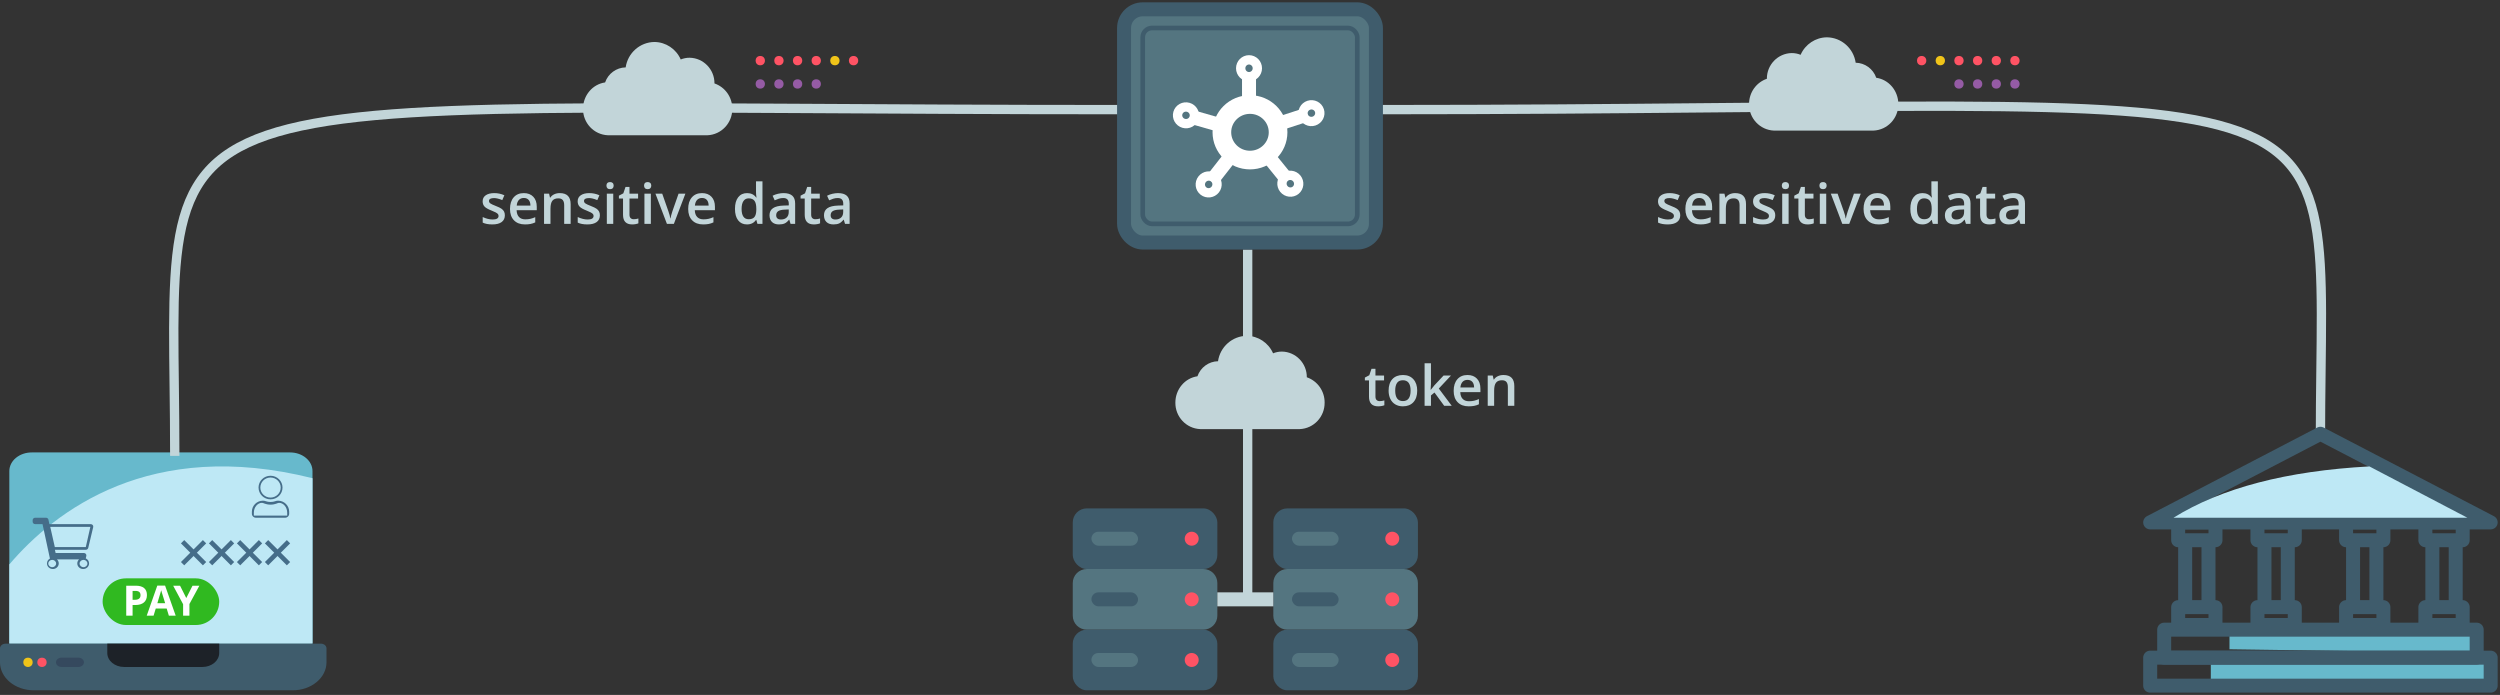 <?xml version="1.0" encoding="UTF-8"?>
<svg width="536px" height="149px" viewBox="0 0 536 149" version="1.1" xmlns="http://www.w3.org/2000/svg" xmlns:xlink="http://www.w3.org/1999/xlink">
    <rect x="0" y="0" width="536" height="149" fill="#333333" stroke="none"/>
    <!-- Generator: Sketch 60 (88103) - https://sketch.com -->
    <title>Group 4</title>
    <desc>Created with Sketch.</desc>
    <g id="Page-1" stroke="none" stroke-width="1" fill="none" fill-rule="evenodd">
        <g id="Group-4" transform="translate(0, -5)">
            <g id="servers" transform="translate(230, 58)">
                <g id="srvs-left" transform="translate(0, 56)">
                    <g id="srv-light" transform="translate(0, 13)">
                        <path d="M3,0 L28,0 C29.657,0 31,1.343 31,3 L31,10 C31,11.657 29.657,13 28,13 L3,13 C1.343,13 0,11.657 0,10 L0,3 C0,1.343 1.343,0 3,0 Z" id="Rectangle" fill="#547580"></path>
                        <circle id="Oval-Copy" fill="#FF5364" fill-rule="nonzero" cx="25.5" cy="6.5" r="1.5"></circle>
                        <rect id="Rectangle-Copy-6" fill="#3F5C6C" x="4" y="5" width="10" height="3" rx="1.5"></rect>
                    </g>
                    <g id="srv-dark">
                        <rect id="Rectangle-Copy-5" fill="#3F5C6C" x="0" y="0" width="31" height="13" rx="3"></rect>
                        <circle id="Oval" fill="#FF5364" fill-rule="nonzero" cx="25.5" cy="6.5" r="1.5"></circle>
                        <rect id="Rectangle-Copy-7" fill="#547580" x="4" y="5" width="10" height="3" rx="1.5"></rect>
                    </g>
                    <g id="srv-dark-copy" transform="translate(0, 26)">
                        <rect id="Rectangle-Copy-5" fill="#3F5C6C" x="0" y="0" width="31" height="13" rx="3"></rect>
                        <circle id="Oval" fill="#FF5364" fill-rule="nonzero" cx="25.5" cy="6.5" r="1.5"></circle>
                        <rect id="Rectangle-Copy-8" fill="#547580" x="4" y="5" width="10" height="3" rx="1.5"></rect>
                    </g>
                </g>
                <g id="srvs-right" transform="translate(43, 56)">
                    <g id="srv-light" transform="translate(0, 13)">
                        <path d="M3,0 L28,0 C29.657,0 31,1.343 31,3 L31,10 C31,11.657 29.657,13 28,13 L3,13 C1.343,13 0,11.657 0,10 L0,3 C0,1.343 1.343,0 3,0 Z" id="Rectangle" fill="#547580"></path>
                        <circle id="Oval-Copy" fill="#FF5364" fill-rule="nonzero" cx="25.5" cy="6.5" r="1.5"></circle>
                        <rect id="Rectangle-Copy-6" fill="#3F5C6C" x="4" y="5" width="10" height="3" rx="1.5"></rect>
                    </g>
                    <g id="srv-dark">
                        <rect id="Rectangle-Copy-5" fill="#3F5C6C" x="0" y="0" width="31" height="13" rx="3"></rect>
                        <circle id="Oval" fill="#FF5364" fill-rule="nonzero" cx="25.5" cy="6.5" r="1.5"></circle>
                        <rect id="Rectangle-Copy-7" fill="#547580" x="4" y="5" width="10" height="3" rx="1.5"></rect>
                    </g>
                    <g id="srv-dark-copy" transform="translate(0, 26)">
                        <rect id="Rectangle-Copy-5" fill="#3F5C6C" x="0" y="0" width="31" height="13" rx="3"></rect>
                        <circle id="Oval" fill="#FF5364" fill-rule="nonzero" cx="25.5" cy="6.5" r="1.5"></circle>
                        <rect id="Rectangle-Copy-8" fill="#547580" x="4" y="5" width="10" height="3" rx="1.5"></rect>
                    </g>
                </g>
                <rect id="Rectangle" fill="#C2D5D9" x="31" y="74" width="12" height="3"></rect>
                <rect id="Rectangle-Copy-4" fill="#C2D5D9" transform="translate(37.5, 37.5) scale(1, -1) rotate(90) translate(-37.5, -37.5) " x="0.5" y="36.5" width="74" height="2"></rect>
                <path d="M44.857,22.378 C47.827,22.43 50.203,24.887 50.182,27.888 C52.479,28.677 54.017,30.863 54,33.313 C54.039,36.354 51.675,38.875 48.666,39 L27.334,39 C24.325,38.875 21.961,36.354 22,33.313 C21.997,31.937 22.481,30.605 23.364,29.558 C24.222,28.536 25.419,27.865 26.732,27.673 C27.39,25.772 29.15,24.485 31.143,24.448 C31.594,21.353 34.202,19.045 37.299,19 C39.744,19.021 41.952,20.483 42.945,22.74 L42.914,22.763 C43.53,22.507 44.191,22.376 44.857,22.378 Z" id="Shape-Copy-2" fill="#C2D5D9" fill-rule="nonzero"></path>
            </g>
            <g id="Group-5">
                <g id="left" transform="translate(0, 14)">
                    <g id="laptop" transform="translate(0, 88)" fill-rule="nonzero">
                        <path d="M67,4 L67,41 L2,41 L2,4 C2,1.791 4.156,0 6.815,0 L62.185,0 C64.844,0 67,1.791 67,4 Z" id="Shape" fill="#67B9CC"></path>
                        <path d="M67,5.529 L67,41 L2,41 L2,24.011 C11.822,12.489 32.249,-3.18 67,5.529 Z" id="Shape" fill="#BEE8F5"></path>
                        <path d="M62.759,51 L7.241,51 C3.242,51 0,48.314 0,45 L0,42 C0,41.448 0.54,41 1.207,41 L68.793,41 C69.46,41 70,41.448 70,42 L70,45 C70,48.314 66.758,51 62.759,51 Z" id="Shape" fill="#3F5C6C"></path>
                        <path d="M23,41 L47,41 L47,43 C47,44.657 45.388,46 43.4,46 L26.6,46 C24.612,46 23,44.657 23,43 L23,41 Z" id="Shape" fill="#1D2228"></path>
                        <path d="M16.8,46 L13.2,46 C12.537,46 12,45.552 12,45 C12,44.448 12.537,44 13.2,44 L16.8,44 C17.463,44 18,44.448 18,45 C18,45.552 17.463,46 16.8,46 Z" id="Shape" fill="#35495E"></path>
                        <circle id="Oval" fill="#F0C419" cx="6" cy="45" r="1"></circle>
                        <circle id="Oval" fill="#FF5364" cx="9" cy="45" r="1"></circle>
                    </g>
                    <path d="M37.469,88.736 C37.469,4.404 22.597,14.504 240,14.504" id="Path-2" stroke="#C2D5D9" stroke-width="2"></path>
                    <g id="Group-2" transform="translate(39, 107)" stroke="#456D89" stroke-linecap="square">
                        <line x1="0.5" y1="0.5" x2="4.5" y2="4.5" id="Line"></line>
                        <line x1="0.5" y1="0.5" x2="4.5" y2="4.5" id="Line-Copy" transform="translate(2.5, 2.5) scale(-1, 1) translate(-2.5, -2.5) "></line>
                        <line x1="6.5" y1="0.5" x2="10.5" y2="4.5" id="Line"></line>
                        <line x1="6.5" y1="0.5" x2="10.5" y2="4.5" id="Line-Copy" transform="translate(8.5, 2.5) scale(-1, 1) translate(-8.5, -2.5) "></line>
                        <line x1="12.5" y1="0.5" x2="16.5" y2="4.5" id="Line"></line>
                        <line x1="12.5" y1="0.5" x2="16.5" y2="4.5" id="Line-Copy" transform="translate(14.5, 2.5) scale(-1, 1) translate(-14.5, -2.5) "></line>
                        <line x1="18.5" y1="0.5" x2="22.5" y2="4.5" id="Line"></line>
                        <line x1="18.5" y1="0.5" x2="22.5" y2="4.5" id="Line-Copy" transform="translate(20.5, 2.5) scale(-1, 1) translate(-20.5, -2.5) "></line>
                    </g>
                    <g id="user-regular" transform="translate(54, 93)" fill="#456D89" fill-rule="nonzero">
                        <path d="M5.6,5.344 C5.088,5.344 4.841,5.625 4,5.625 C3.159,5.625 2.914,5.344 2.4,5.344 C1.075,5.344 0,6.402 0,7.706 L0,8.156 C0,8.622 0.384,9 0.857,9 L7.143,9 C7.616,9 8,8.622 8,8.156 L8,7.706 C8,6.402 6.925,5.344 5.6,5.344 Z M7.571,8.538 L0.429,8.538 L0.429,7.914 C0.429,6.752 1.216,5.806 2.182,5.806 C2.478,5.806 2.959,6.196 4,6.196 C5.049,6.196 5.52,5.806 5.818,5.806 C6.784,5.806 7.571,6.752 7.571,7.914 L7.571,8.538 Z M4,5.062 C5.42,5.062 6.571,3.929 6.571,2.531 C6.571,1.134 5.42,0 4,0 C2.58,0 1.429,1.134 1.429,2.531 C1.429,3.929 2.58,5.062 4,5.062 Z M4,0.382 C5.203,0.382 6.184,1.347 6.184,2.531 C6.184,3.716 5.203,4.681 4,4.681 C2.797,4.681 1.816,3.716 1.816,2.531 C1.816,1.347 2.797,0.382 4,0.382 Z" id="Shape"></path>
                    </g>
                    <g id="shopping-cart-solid" transform="translate(7, 102)" fill="#456D89" fill-rule="nonzero">
                        <path d="M2.856,0 C3.113,0 3.335,0.172 3.386,0.412 L3.386,0.412 L3.593,1.375 L12.458,1.375 C12.806,1.375 13.063,1.682 12.986,2.005 L12.986,2.005 L11.919,6.474 C11.863,6.708 11.644,6.875 11.391,6.875 L11.391,6.875 L4.775,6.875 L4.923,7.562 L10.981,7.562 C11.328,7.562 11.586,7.87 11.509,8.192 L11.509,8.192 L11.385,8.714 C11.806,8.909 12.097,9.321 12.097,9.797 C12.097,10.461 11.531,11 10.833,11 C10.135,11 9.569,10.461 9.569,9.797 C9.569,9.46 9.715,9.156 9.949,8.938 L9.949,8.938 L5.218,8.938 C5.452,9.156 5.597,9.46 5.597,9.797 C5.597,10.461 5.031,11 4.333,11 C3.635,11 3.069,10.461 3.069,9.797 C3.069,9.35 3.325,8.961 3.704,8.753 L3.704,8.753 L2.119,1.375 L0.542,1.375 C0.243,1.375 0,1.144 0,0.859 L0,0.859 L0,0.516 C0,0.231 0.243,0 0.542,0 L0.542,0 Z M4.194,9.036 C3.73,9.036 3.355,9.387 3.355,9.821 C3.355,10.255 3.73,10.607 4.194,10.607 C4.657,10.607 5.032,10.255 5.032,9.821 C5.032,9.387 4.657,9.036 4.194,9.036 Z M10.903,9.036 C10.44,9.036 10.065,9.387 10.065,9.821 C10.065,10.255 10.44,10.607 10.903,10.607 C11.366,10.607 11.742,10.255 11.742,9.821 C11.742,9.387 11.366,9.036 10.903,9.036 Z M12.371,1.964 L3.774,1.964 L4.751,6.286 L11.394,6.286 L12.371,1.964 Z" id="Combined-Shape"></path>
                    </g>
                    <rect id="Rectangle" fill="#30B920" x="22" y="115" width="25" height="10" rx="5"></rect>
                    <path d="M28.427,123 L28.427,120.715 L29.011,120.715 C29.808,120.715 30.423,120.532 30.855,120.166 C31.287,119.799 31.503,119.271 31.503,118.579 C31.503,117.914 31.3,117.414 30.894,117.078 C30.489,116.743 29.896,116.575 29.117,116.575 L29.117,116.575 L27.064,116.575 L27.064,123 L28.427,123 Z M28.875,119.599 L28.427,119.599 L28.427,117.691 L29.046,117.691 C29.418,117.691 29.692,117.768 29.866,117.92 C30.04,118.072 30.127,118.308 30.127,118.627 C30.127,118.944 30.023,119.185 29.815,119.35 C29.607,119.516 29.294,119.599 28.875,119.599 L28.875,119.599 Z M32.927,123 L33.393,121.471 L35.735,121.471 L36.201,123 L37.668,123 L35.392,116.549 L33.727,116.549 L31.459,123 L32.927,123 Z M35.41,120.328 L33.735,120.328 C34.192,118.849 34.469,117.921 34.566,117.546 C34.589,117.652 34.628,117.795 34.682,117.977 C34.737,118.159 34.979,118.942 35.41,120.328 L35.41,120.328 Z M40.613,123 L40.613,120.5 L42.744,116.575 L41.276,116.575 L39.936,119.221 L38.604,116.575 L37.128,116.575 L39.259,120.543 L39.259,123 L40.613,123 Z" id="PAY" fill="#FFFFFF" fill-rule="nonzero"></path>
                    <path d="M147.857,3.378 C150.827,3.43 153.203,5.887 153.182,8.888 C155.479,9.677 157.017,11.863 157,14.313 C157.039,17.354 154.675,19.875 151.666,20 L130.334,20 C127.325,19.875 124.961,17.354 125,14.313 C124.997,12.937 125.481,11.605 126.364,10.558 C127.222,9.536 128.419,8.865 129.732,8.673 C130.39,6.772 132.15,5.485 134.143,5.448 C134.594,2.353 137.202,0.045 140.299,0 C142.744,0.021 144.952,1.483 145.945,3.74 L145.914,3.763 C146.53,3.507 147.191,3.376 147.857,3.378 Z" id="Shape" fill="#C2D5D9" fill-rule="nonzero"></path>
                    <g id="Group-3" transform="translate(173, 6.5) rotate(90) translate(-173, -6.5) translate(169.5, -4.5)" fill-rule="nonzero">
                        <circle id="Oval" fill="#FF5364" cx="1" cy="1" r="1"></circle>
                        <circle id="Oval" fill="#F0C419" cx="1" cy="5" r="1"></circle>
                        <circle id="Oval" fill="#FF5364" cx="1" cy="21" r="1"></circle>
                        <circle id="Oval" fill="#FF5364" cx="1" cy="17" r="1"></circle>
                        <circle id="Oval" fill="#FF5364" cx="1" cy="13" r="1"></circle>
                        <circle id="Oval" fill="#FF5364" cx="1" cy="9" r="1"></circle>
                        <circle id="Oval" fill="#955BA5" cx="6" cy="21" r="1"></circle>
                        <circle id="Oval" fill="#955BA5" cx="6" cy="17" r="1"></circle>
                        <circle id="Oval" fill="#955BA5" cx="6" cy="13" r="1"></circle>
                        <circle id="Oval" fill="#955BA5" cx="6" cy="9" r="1"></circle>
                    </g>
                </g>
            </g>
            <g id="Group-4-Copy" transform="translate(397, 56.5) scale(-1, 1) translate(-397, -56.5) translate(296, 13)">
                <path d="M0.501,86.355 C0.501,2.439 -14.331,15.504 202,15.504" id="Path-2" stroke="#C2D5D9" stroke-width="2"></path>
                <path d="M113.857,3.378 C116.827,3.43 119.203,5.887 119.182,8.888 C121.479,9.677 123.017,11.863 123,14.313 C123.039,17.354 120.675,19.875 117.666,20 L96.334,20 C93.325,19.875 90.961,17.354 91,14.313 C90.997,12.937 91.481,11.605 92.364,10.558 C93.222,9.536 94.419,8.865 95.732,8.673 C96.39,6.772 98.15,5.485 100.143,5.448 C100.594,2.353 103.202,0.045 106.299,0 C108.744,0.021 110.952,1.483 111.945,3.74 L111.914,3.763 C112.53,3.507 113.191,3.376 113.857,3.378 Z" id="Shape" fill="#C2D5D9" fill-rule="nonzero"></path>
                <g id="Group-3-Copy" transform="translate(76, 7.5) rotate(90) translate(-76, -7.5) translate(72.5, -3.5)" fill-rule="nonzero">
                    <circle id="Oval" fill="#FF5364" cx="1" cy="1" r="1"></circle>
                    <circle id="Oval" fill="#F0C419" cx="1" cy="5" r="1"></circle>
                    <circle id="Oval" fill="#FF5364" cx="1" cy="21" r="1"></circle>
                    <circle id="Oval" fill="#FF5364" cx="1" cy="17" r="1"></circle>
                    <circle id="Oval" fill="#FF5364" cx="1" cy="13" r="1"></circle>
                    <circle id="Oval" fill="#FF5364" cx="1" cy="9" r="1"></circle>
                    <circle id="Oval" fill="#955BA5" cx="6" cy="21" r="1"></circle>
                    <circle id="Oval" fill="#955BA5" cx="6" cy="17" r="1"></circle>
                    <circle id="Oval" fill="#955BA5" cx="6" cy="13" r="1"></circle>
                    <circle id="Oval" fill="#955BA5" cx="6" cy="9" r="1"></circle>
                </g>
            </g>
            <g id="bank-copy" transform="translate(461, 98)">
                <polygon id="Path-4" fill="#67B9CC" points="71 43 17 43 17 46.2 71 47"></polygon>
                <polygon id="Path-4-Copy" fill="#67B9CC" points="72 49 13 49 13 53 72 54"></polygon>
                <polygon id="Triangle" stroke="#3F5C6C" stroke-width="3" stroke-linejoin="round" points="36.5 0 73 19 0 19"></polygon>
                <rect id="Rectangle" stroke="#3F5C6C" stroke-width="3" stroke-linejoin="round" x="0" y="48" width="73" height="6"></rect>
                <rect id="Rectangle-Copy" stroke="#3F5C6C" stroke-width="3" stroke-linejoin="round" x="3" y="42" width="67" height="6"></rect>
                <g id="Group-7" transform="translate(6, 19)" stroke="#3F5C6C" stroke-width="3">
                    <g id="Group-6">
                        <rect id="Rectangle-Copy-2" stroke-linejoin="round" x="0" y="0" width="8" height="3.826"></rect>
                        <rect id="Rectangle-Copy-3" stroke-linejoin="round" x="0" y="18.174" width="8" height="3.826"></rect>
                        <line x1="1.5" y1="5.261" x2="1.5" y2="16.739" id="Line-2" stroke-linecap="square"></line>
                    </g>
                    <line x1="6.5" y1="5.261" x2="6.5" y2="16.739" id="Line-2-Copy" stroke-linecap="square"></line>
                </g>
                <g id="Group-7-Copy" transform="translate(59, 19)" stroke="#3F5C6C" stroke-width="3">
                    <g id="Group-6">
                        <rect id="Rectangle-Copy-2" stroke-linejoin="round" x="0" y="0" width="8" height="3.826"></rect>
                        <rect id="Rectangle-Copy-3" stroke-linejoin="round" x="0" y="18.174" width="8" height="3.826"></rect>
                        <line x1="1.5" y1="5.261" x2="1.5" y2="16.739" id="Line-2" stroke-linecap="square"></line>
                    </g>
                    <line x1="6.5" y1="5.261" x2="6.5" y2="16.739" id="Line-2-Copy" stroke-linecap="square"></line>
                </g>
                <g id="Group-7-Copy-2" transform="translate(42, 19)" stroke="#3F5C6C" stroke-width="3">
                    <g id="Group-6">
                        <rect id="Rectangle-Copy-2" stroke-linejoin="round" x="0" y="0" width="8" height="3.826"></rect>
                        <rect id="Rectangle-Copy-3" stroke-linejoin="round" x="0" y="18.174" width="8" height="3.826"></rect>
                        <line x1="1.5" y1="5.261" x2="1.5" y2="16.739" id="Line-2" stroke-linecap="square"></line>
                    </g>
                    <line x1="6.5" y1="5.261" x2="6.5" y2="16.739" id="Line-2-Copy" stroke-linecap="square"></line>
                </g>
                <g id="Group-7-Copy-3" transform="translate(23, 19)" stroke="#3F5C6C" stroke-width="3">
                    <g id="Group-6">
                        <rect id="Rectangle-Copy-2" stroke-linejoin="round" x="0" y="0" width="8" height="3.826"></rect>
                        <rect id="Rectangle-Copy-3" stroke-linejoin="round" x="0" y="18.174" width="8" height="3.826"></rect>
                        <line x1="1.5" y1="5.261" x2="1.5" y2="16.739" id="Line-2" stroke-linecap="square"></line>
                    </g>
                    <line x1="6.5" y1="5.261" x2="6.5" y2="16.739" id="Line-2-Copy" stroke-linecap="square"></line>
                </g>
                <path d="M68,18 L5,18 L26,7 C43.769,7.963 57.769,11.63 68,18 Z" id="Shape-Copy" fill="#BEE8F5" fill-rule="nonzero" transform="translate(36.5, 12.5) scale(-1, 1) translate(-36.5, -12.5) "></path>
            </g>
            <g id="text" transform="translate(102.5, 40)" fill="#C2D5D9" fill-rule="nonzero">
                <path d="M3.07,13.117 C3.93,13.117 4.59,12.948 5.051,12.61 C5.512,12.272 5.742,11.787 5.742,11.154 C5.742,10.842 5.684,10.573 5.566,10.349 C5.449,10.124 5.27,9.926 5.027,9.754 C4.785,9.582 4.396,9.393 3.861,9.186 C3.225,8.939 2.812,8.746 2.622,8.605 C2.433,8.465 2.338,8.293 2.338,8.09 C2.338,7.676 2.701,7.469 3.428,7.469 C3.904,7.469 4.492,7.613 5.191,7.902 L5.191,7.902 L5.637,6.865 C4.957,6.557 4.236,6.402 3.475,6.402 C2.705,6.402 2.097,6.556 1.649,6.862 C1.202,7.169 0.979,7.6 0.979,8.154 C0.979,8.615 1.11,8.99 1.374,9.279 C1.638,9.568 2.143,9.857 2.889,10.146 C3.271,10.295 3.57,10.428 3.785,10.545 C4,10.662 4.154,10.775 4.248,10.885 C4.342,10.994 4.389,11.131 4.389,11.295 C4.389,11.807 3.965,12.062 3.117,12.062 C2.461,12.062 1.752,11.887 0.99,11.535 L0.99,11.535 L0.99,12.725 C1.514,12.986 2.207,13.117 3.07,13.117 Z M10.061,13.117 C10.502,13.117 10.895,13.084 11.238,13.018 C11.582,12.951 11.922,12.838 12.258,12.678 L12.258,12.678 L12.258,11.559 C11.879,11.727 11.524,11.847 11.194,11.919 C10.864,11.991 10.508,12.027 10.125,12.027 C9.543,12.027 9.092,11.858 8.771,11.521 C8.451,11.183 8.281,10.699 8.262,10.07 L8.262,10.07 L12.58,10.07 L12.58,9.326 C12.58,8.416 12.332,7.701 11.836,7.182 C11.34,6.662 10.664,6.402 9.809,6.402 C8.887,6.402 8.162,6.705 7.635,7.311 C7.107,7.916 6.844,8.748 6.844,9.807 C6.844,10.838 7.128,11.647 7.696,12.235 C8.265,12.823 9.053,13.117 10.061,13.117 Z M11.227,9.074 L8.285,9.074 C8.336,8.543 8.493,8.139 8.757,7.861 C9.021,7.584 9.371,7.445 9.809,7.445 C10.246,7.445 10.59,7.583 10.84,7.858 C11.09,8.134 11.219,8.539 11.227,9.074 L11.227,9.074 Z M15.521,13 L15.521,9.771 C15.521,8.963 15.656,8.387 15.926,8.043 C16.195,7.699 16.621,7.527 17.203,7.527 C17.641,7.527 17.96,7.65 18.161,7.896 C18.362,8.143 18.463,8.516 18.463,9.016 L18.463,9.016 L18.463,13 L19.846,13 L19.846,8.775 C19.846,7.193 19.068,6.402 17.514,6.402 C17.076,6.402 16.678,6.486 16.318,6.654 C15.959,6.822 15.682,7.061 15.486,7.369 L15.486,7.369 L15.416,7.369 L15.223,6.52 L14.145,6.52 L14.145,13 L15.521,13 Z M23.443,13.117 C24.303,13.117 24.963,12.948 25.424,12.61 C25.885,12.272 26.115,11.787 26.115,11.154 C26.115,10.842 26.057,10.573 25.939,10.349 C25.822,10.124 25.643,9.926 25.4,9.754 C25.158,9.582 24.77,9.393 24.234,9.186 C23.598,8.939 23.185,8.746 22.995,8.605 C22.806,8.465 22.711,8.293 22.711,8.09 C22.711,7.676 23.074,7.469 23.801,7.469 C24.277,7.469 24.865,7.613 25.564,7.902 L25.564,7.902 L26.01,6.865 C25.33,6.557 24.609,6.402 23.848,6.402 C23.078,6.402 22.47,6.556 22.022,6.862 C21.575,7.169 21.352,7.6 21.352,8.154 C21.352,8.615 21.483,8.99 21.747,9.279 C22.011,9.568 22.516,9.857 23.262,10.146 C23.645,10.295 23.943,10.428 24.158,10.545 C24.373,10.662 24.527,10.775 24.621,10.885 C24.715,10.994 24.762,11.131 24.762,11.295 C24.762,11.807 24.338,12.062 23.49,12.062 C22.834,12.062 22.125,11.887 21.363,11.535 L21.363,11.535 L21.363,12.725 C21.887,12.986 22.58,13.117 23.443,13.117 Z M28.301,5.559 C28.543,5.559 28.731,5.491 28.866,5.356 C29.001,5.222 29.068,5.037 29.068,4.803 C29.068,4.557 29.001,4.367 28.866,4.234 C28.731,4.102 28.543,4.035 28.301,4.035 C28.051,4.035 27.858,4.102 27.724,4.234 C27.589,4.367 27.521,4.557 27.521,4.803 C27.521,5.037 27.589,5.222 27.724,5.356 C27.858,5.491 28.051,5.559 28.301,5.559 Z M28.98,13 L28.98,6.52 L27.604,6.52 L27.604,13 L28.98,13 Z M33.035,13.117 C33.293,13.117 33.542,13.095 33.782,13.05 C34.022,13.005 34.219,12.949 34.371,12.883 L34.371,12.883 L34.371,11.846 C34.035,11.951 33.699,12.004 33.363,12.004 C33.094,12.004 32.876,11.925 32.71,11.767 C32.544,11.608 32.461,11.363 32.461,11.031 L32.461,11.031 L32.461,7.562 L34.307,7.562 L34.307,6.52 L32.461,6.52 L32.461,5.078 L31.611,5.078 L31.143,6.449 L30.193,6.953 L30.193,7.562 L31.078,7.562 L31.078,11.055 C31.078,12.43 31.73,13.117 33.035,13.117 Z M36.363,5.559 C36.605,5.559 36.794,5.491 36.929,5.356 C37.063,5.222 37.131,5.037 37.131,4.803 C37.131,4.557 37.063,4.367 36.929,4.234 C36.794,4.102 36.605,4.035 36.363,4.035 C36.113,4.035 35.921,4.102 35.786,4.234 C35.651,4.367 35.584,4.557 35.584,4.803 C35.584,5.037 35.651,5.222 35.786,5.356 C35.921,5.491 36.113,5.559 36.363,5.559 Z M37.043,13 L37.043,6.52 L35.666,6.52 L35.666,13 L37.043,13 Z M41.977,13 L44.449,6.52 L42.984,6.52 L41.666,10.287 C41.428,11.029 41.291,11.541 41.256,11.822 L41.256,11.822 L41.209,11.822 C41.162,11.432 41.025,10.92 40.799,10.287 L40.799,10.287 L39.48,6.52 L38.027,6.52 L40.488,13 L41.977,13 Z M48.264,13.117 C48.705,13.117 49.098,13.084 49.441,13.018 C49.785,12.951 50.125,12.838 50.461,12.678 L50.461,12.678 L50.461,11.559 C50.082,11.727 49.728,11.847 49.397,11.919 C49.067,11.991 48.711,12.027 48.328,12.027 C47.746,12.027 47.295,11.858 46.975,11.521 C46.654,11.183 46.484,10.699 46.465,10.07 L46.465,10.07 L50.783,10.07 L50.783,9.326 C50.783,8.416 50.535,7.701 50.039,7.182 C49.543,6.662 48.867,6.402 48.012,6.402 C47.09,6.402 46.365,6.705 45.838,7.311 C45.311,7.916 45.047,8.748 45.047,9.807 C45.047,10.838 45.331,11.647 45.899,12.235 C46.468,12.823 47.256,13.117 48.264,13.117 Z M49.43,9.074 L46.488,9.074 C46.539,8.543 46.696,8.139 46.96,7.861 C47.224,7.584 47.574,7.445 48.012,7.445 C48.449,7.445 48.793,7.583 49.043,7.858 C49.293,8.134 49.422,8.539 49.43,9.074 L49.43,9.074 Z M57.65,13.117 C58.502,13.117 59.148,12.795 59.59,12.15 L59.59,12.15 L59.654,12.15 L59.895,13 L60.973,13 L60.973,3.883 L59.59,3.883 L59.59,6.244 C59.59,6.514 59.623,6.881 59.689,7.346 L59.689,7.346 L59.619,7.346 C59.174,6.717 58.525,6.402 57.674,6.402 C56.861,6.402 56.226,6.698 55.767,7.29 C55.308,7.882 55.078,8.709 55.078,9.771 C55.078,10.83 55.305,11.652 55.758,12.238 C56.211,12.824 56.842,13.117 57.65,13.117 Z M58.02,12.004 C57.512,12.004 57.131,11.815 56.877,11.438 C56.623,11.062 56.496,10.514 56.496,9.795 C56.496,9.068 56.627,8.509 56.889,8.116 C57.15,7.724 57.523,7.527 58.008,7.527 C58.574,7.527 58.99,7.699 59.256,8.043 C59.521,8.387 59.654,8.967 59.654,9.783 L59.654,9.783 L59.654,9.977 C59.646,10.691 59.514,11.208 59.256,11.526 C58.998,11.845 58.586,12.004 58.02,12.004 Z M64.512,13.117 C65.008,13.117 65.414,13.046 65.73,12.903 C66.047,12.761 66.361,12.492 66.674,12.098 L66.674,12.098 L66.721,12.098 L66.996,13 L67.98,13 L67.98,8.635 C67.98,7.865 67.771,7.301 67.351,6.941 C66.931,6.582 66.309,6.402 65.484,6.402 C65.113,6.402 64.719,6.45 64.301,6.546 C63.883,6.642 63.498,6.781 63.146,6.965 L63.146,6.965 L63.592,7.949 C63.873,7.816 64.166,7.701 64.471,7.604 C64.775,7.506 65.094,7.457 65.426,7.457 C65.832,7.457 66.132,7.56 66.325,7.765 C66.519,7.97 66.615,8.279 66.615,8.693 L66.615,8.693 L66.615,9.039 L65.496,9.074 C64.48,9.105 63.725,9.291 63.229,9.631 C62.732,9.971 62.484,10.475 62.484,11.143 C62.484,11.771 62.663,12.258 63.021,12.602 C63.378,12.945 63.875,13.117 64.512,13.117 Z M64.945,12.062 C64.602,12.062 64.344,11.983 64.172,11.825 C64,11.667 63.914,11.443 63.914,11.154 C63.914,10.756 64.062,10.46 64.356,10.267 C64.651,10.073 65.123,9.965 65.771,9.941 L65.771,9.941 L66.604,9.906 L66.604,10.469 C66.604,10.973 66.452,11.364 66.149,11.644 C65.847,11.923 65.445,12.062 64.945,12.062 Z M71.988,13.117 C72.246,13.117 72.495,13.095 72.735,13.05 C72.976,13.005 73.172,12.949 73.324,12.883 L73.324,12.883 L73.324,11.846 C72.988,11.951 72.652,12.004 72.316,12.004 C72.047,12.004 71.829,11.925 71.663,11.767 C71.497,11.608 71.414,11.363 71.414,11.031 L71.414,11.031 L71.414,7.562 L73.26,7.562 L73.26,6.52 L71.414,6.52 L71.414,5.078 L70.564,5.078 L70.096,6.449 L69.146,6.953 L69.146,7.562 L70.031,7.562 L70.031,11.055 C70.031,12.43 70.684,13.117 71.988,13.117 Z M76.189,13.117 C76.686,13.117 77.092,13.046 77.408,12.903 C77.725,12.761 78.039,12.492 78.352,12.098 L78.352,12.098 L78.398,12.098 L78.674,13 L79.658,13 L79.658,8.635 C79.658,7.865 79.448,7.301 79.028,6.941 C78.608,6.582 77.986,6.402 77.162,6.402 C76.791,6.402 76.396,6.45 75.979,6.546 C75.561,6.642 75.176,6.781 74.824,6.965 L74.824,6.965 L75.27,7.949 C75.551,7.816 75.844,7.701 76.148,7.604 C76.453,7.506 76.771,7.457 77.104,7.457 C77.51,7.457 77.81,7.56 78.003,7.765 C78.196,7.97 78.293,8.279 78.293,8.693 L78.293,8.693 L78.293,9.039 L77.174,9.074 C76.158,9.105 75.402,9.291 74.906,9.631 C74.41,9.971 74.162,10.475 74.162,11.143 C74.162,11.771 74.341,12.258 74.698,12.602 C75.056,12.945 75.553,13.117 76.189,13.117 Z M76.623,12.062 C76.279,12.062 76.021,11.983 75.85,11.825 C75.678,11.667 75.592,11.443 75.592,11.154 C75.592,10.756 75.739,10.46 76.034,10.267 C76.329,10.073 76.801,9.965 77.449,9.941 L77.449,9.941 L78.281,9.906 L78.281,10.469 C78.281,10.973 78.13,11.364 77.827,11.644 C77.524,11.923 77.123,12.062 76.623,12.062 Z" id="sensitivedata"></path>
                <path d="M255.07,13.117 C255.93,13.117 256.59,12.948 257.051,12.61 C257.512,12.272 257.742,11.787 257.742,11.154 C257.742,10.842 257.684,10.573 257.566,10.349 C257.449,10.124 257.27,9.926 257.027,9.754 C256.785,9.582 256.396,9.393 255.861,9.186 C255.225,8.939 254.812,8.746 254.622,8.605 C254.433,8.465 254.338,8.293 254.338,8.09 C254.338,7.676 254.701,7.469 255.428,7.469 C255.904,7.469 256.492,7.613 257.191,7.902 L257.191,7.902 L257.637,6.865 C256.957,6.557 256.236,6.402 255.475,6.402 C254.705,6.402 254.097,6.556 253.649,6.862 C253.202,7.169 252.979,7.6 252.979,8.154 C252.979,8.615 253.11,8.99 253.374,9.279 C253.638,9.568 254.143,9.857 254.889,10.146 C255.271,10.295 255.57,10.428 255.785,10.545 C256,10.662 256.154,10.775 256.248,10.885 C256.342,10.994 256.389,11.131 256.389,11.295 C256.389,11.807 255.965,12.062 255.117,12.062 C254.461,12.062 253.752,11.887 252.99,11.535 L252.99,11.535 L252.99,12.725 C253.514,12.986 254.207,13.117 255.07,13.117 Z M262.061,13.117 C262.502,13.117 262.895,13.084 263.238,13.018 C263.582,12.951 263.922,12.838 264.258,12.678 L264.258,12.678 L264.258,11.559 C263.879,11.727 263.524,11.847 263.194,11.919 C262.864,11.991 262.508,12.027 262.125,12.027 C261.543,12.027 261.092,11.858 260.771,11.521 C260.451,11.183 260.281,10.699 260.262,10.07 L260.262,10.07 L264.58,10.07 L264.58,9.326 C264.58,8.416 264.332,7.701 263.836,7.182 C263.34,6.662 262.664,6.402 261.809,6.402 C260.887,6.402 260.162,6.705 259.635,7.311 C259.107,7.916 258.844,8.748 258.844,9.807 C258.844,10.838 259.128,11.647 259.696,12.235 C260.265,12.823 261.053,13.117 262.061,13.117 Z M263.227,9.074 L260.285,9.074 C260.336,8.543 260.493,8.139 260.757,7.861 C261.021,7.584 261.371,7.445 261.809,7.445 C262.246,7.445 262.59,7.583 262.84,7.858 C263.09,8.134 263.219,8.539 263.227,9.074 L263.227,9.074 Z M267.521,13 L267.521,9.771 C267.521,8.963 267.656,8.387 267.926,8.043 C268.195,7.699 268.621,7.527 269.203,7.527 C269.641,7.527 269.96,7.65 270.161,7.896 C270.362,8.143 270.463,8.516 270.463,9.016 L270.463,9.016 L270.463,13 L271.846,13 L271.846,8.775 C271.846,7.193 271.068,6.402 269.514,6.402 C269.076,6.402 268.678,6.486 268.318,6.654 C267.959,6.822 267.682,7.061 267.486,7.369 L267.486,7.369 L267.416,7.369 L267.223,6.52 L266.145,6.52 L266.145,13 L267.521,13 Z M275.443,13.117 C276.303,13.117 276.963,12.948 277.424,12.61 C277.885,12.272 278.115,11.787 278.115,11.154 C278.115,10.842 278.057,10.573 277.939,10.349 C277.822,10.124 277.643,9.926 277.4,9.754 C277.158,9.582 276.77,9.393 276.234,9.186 C275.598,8.939 275.185,8.746 274.995,8.605 C274.806,8.465 274.711,8.293 274.711,8.09 C274.711,7.676 275.074,7.469 275.801,7.469 C276.277,7.469 276.865,7.613 277.564,7.902 L277.564,7.902 L278.01,6.865 C277.33,6.557 276.609,6.402 275.848,6.402 C275.078,6.402 274.47,6.556 274.022,6.862 C273.575,7.169 273.352,7.6 273.352,8.154 C273.352,8.615 273.483,8.99 273.747,9.279 C274.011,9.568 274.516,9.857 275.262,10.146 C275.645,10.295 275.943,10.428 276.158,10.545 C276.373,10.662 276.527,10.775 276.621,10.885 C276.715,10.994 276.762,11.131 276.762,11.295 C276.762,11.807 276.338,12.062 275.49,12.062 C274.834,12.062 274.125,11.887 273.363,11.535 L273.363,11.535 L273.363,12.725 C273.887,12.986 274.58,13.117 275.443,13.117 Z M280.301,5.559 C280.543,5.559 280.731,5.491 280.866,5.356 C281.001,5.222 281.068,5.037 281.068,4.803 C281.068,4.557 281.001,4.367 280.866,4.234 C280.731,4.102 280.543,4.035 280.301,4.035 C280.051,4.035 279.858,4.102 279.724,4.234 C279.589,4.367 279.521,4.557 279.521,4.803 C279.521,5.037 279.589,5.222 279.724,5.356 C279.858,5.491 280.051,5.559 280.301,5.559 Z M280.98,13 L280.98,6.52 L279.604,6.52 L279.604,13 L280.98,13 Z M285.035,13.117 C285.293,13.117 285.542,13.095 285.782,13.05 C286.022,13.005 286.219,12.949 286.371,12.883 L286.371,12.883 L286.371,11.846 C286.035,11.951 285.699,12.004 285.363,12.004 C285.094,12.004 284.876,11.925 284.71,11.767 C284.544,11.608 284.461,11.363 284.461,11.031 L284.461,11.031 L284.461,7.562 L286.307,7.562 L286.307,6.52 L284.461,6.52 L284.461,5.078 L283.611,5.078 L283.143,6.449 L282.193,6.953 L282.193,7.562 L283.078,7.562 L283.078,11.055 C283.078,12.43 283.73,13.117 285.035,13.117 Z M288.363,5.559 C288.605,5.559 288.794,5.491 288.929,5.356 C289.063,5.222 289.131,5.037 289.131,4.803 C289.131,4.557 289.063,4.367 288.929,4.234 C288.794,4.102 288.605,4.035 288.363,4.035 C288.113,4.035 287.921,4.102 287.786,4.234 C287.651,4.367 287.584,4.557 287.584,4.803 C287.584,5.037 287.651,5.222 287.786,5.356 C287.921,5.491 288.113,5.559 288.363,5.559 Z M289.043,13 L289.043,6.52 L287.666,6.52 L287.666,13 L289.043,13 Z M293.977,13 L296.449,6.52 L294.984,6.52 L293.666,10.287 C293.428,11.029 293.291,11.541 293.256,11.822 L293.256,11.822 L293.209,11.822 C293.162,11.432 293.025,10.92 292.799,10.287 L292.799,10.287 L291.48,6.52 L290.027,6.52 L292.488,13 L293.977,13 Z M300.264,13.117 C300.705,13.117 301.098,13.084 301.441,13.018 C301.785,12.951 302.125,12.838 302.461,12.678 L302.461,12.678 L302.461,11.559 C302.082,11.727 301.728,11.847 301.397,11.919 C301.067,11.991 300.711,12.027 300.328,12.027 C299.746,12.027 299.295,11.858 298.975,11.521 C298.654,11.183 298.484,10.699 298.465,10.07 L298.465,10.07 L302.783,10.07 L302.783,9.326 C302.783,8.416 302.535,7.701 302.039,7.182 C301.543,6.662 300.867,6.402 300.012,6.402 C299.09,6.402 298.365,6.705 297.838,7.311 C297.311,7.916 297.047,8.748 297.047,9.807 C297.047,10.838 297.331,11.647 297.899,12.235 C298.468,12.823 299.256,13.117 300.264,13.117 Z M301.43,9.074 L298.488,9.074 C298.539,8.543 298.696,8.139 298.96,7.861 C299.224,7.584 299.574,7.445 300.012,7.445 C300.449,7.445 300.793,7.583 301.043,7.858 C301.293,8.134 301.422,8.539 301.43,9.074 L301.43,9.074 Z M309.65,13.117 C310.502,13.117 311.148,12.795 311.59,12.15 L311.59,12.15 L311.654,12.15 L311.895,13 L312.973,13 L312.973,3.883 L311.59,3.883 L311.59,6.244 C311.59,6.514 311.623,6.881 311.689,7.346 L311.689,7.346 L311.619,7.346 C311.174,6.717 310.525,6.402 309.674,6.402 C308.861,6.402 308.226,6.698 307.767,7.29 C307.308,7.882 307.078,8.709 307.078,9.771 C307.078,10.83 307.305,11.652 307.758,12.238 C308.211,12.824 308.842,13.117 309.65,13.117 Z M310.02,12.004 C309.512,12.004 309.131,11.815 308.877,11.438 C308.623,11.062 308.496,10.514 308.496,9.795 C308.496,9.068 308.627,8.509 308.889,8.116 C309.15,7.724 309.523,7.527 310.008,7.527 C310.574,7.527 310.99,7.699 311.256,8.043 C311.521,8.387 311.654,8.967 311.654,9.783 L311.654,9.783 L311.654,9.977 C311.646,10.691 311.514,11.208 311.256,11.526 C310.998,11.845 310.586,12.004 310.02,12.004 Z M316.512,13.117 C317.008,13.117 317.414,13.046 317.73,12.903 C318.047,12.761 318.361,12.492 318.674,12.098 L318.674,12.098 L318.721,12.098 L318.996,13 L319.98,13 L319.98,8.635 C319.98,7.865 319.771,7.301 319.351,6.941 C318.931,6.582 318.309,6.402 317.484,6.402 C317.113,6.402 316.719,6.45 316.301,6.546 C315.883,6.642 315.498,6.781 315.146,6.965 L315.146,6.965 L315.592,7.949 C315.873,7.816 316.166,7.701 316.471,7.604 C316.775,7.506 317.094,7.457 317.426,7.457 C317.832,7.457 318.132,7.56 318.325,7.765 C318.519,7.97 318.615,8.279 318.615,8.693 L318.615,8.693 L318.615,9.039 L317.496,9.074 C316.48,9.105 315.725,9.291 315.229,9.631 C314.732,9.971 314.484,10.475 314.484,11.143 C314.484,11.771 314.663,12.258 315.021,12.602 C315.378,12.945 315.875,13.117 316.512,13.117 Z M316.945,12.062 C316.602,12.062 316.344,11.983 316.172,11.825 C316,11.667 315.914,11.443 315.914,11.154 C315.914,10.756 316.062,10.46 316.356,10.267 C316.651,10.073 317.123,9.965 317.771,9.941 L317.771,9.941 L318.604,9.906 L318.604,10.469 C318.604,10.973 318.452,11.364 318.149,11.644 C317.847,11.923 317.445,12.062 316.945,12.062 Z M323.988,13.117 C324.246,13.117 324.495,13.095 324.735,13.05 C324.976,13.005 325.172,12.949 325.324,12.883 L325.324,12.883 L325.324,11.846 C324.988,11.951 324.652,12.004 324.316,12.004 C324.047,12.004 323.829,11.925 323.663,11.767 C323.497,11.608 323.414,11.363 323.414,11.031 L323.414,11.031 L323.414,7.562 L325.26,7.562 L325.26,6.52 L323.414,6.52 L323.414,5.078 L322.564,5.078 L322.096,6.449 L321.146,6.953 L321.146,7.562 L322.031,7.562 L322.031,11.055 C322.031,12.43 322.684,13.117 323.988,13.117 Z M328.189,13.117 C328.686,13.117 329.092,13.046 329.408,12.903 C329.725,12.761 330.039,12.492 330.352,12.098 L330.352,12.098 L330.398,12.098 L330.674,13 L331.658,13 L331.658,8.635 C331.658,7.865 331.448,7.301 331.028,6.941 C330.608,6.582 329.986,6.402 329.162,6.402 C328.791,6.402 328.396,6.45 327.979,6.546 C327.561,6.642 327.176,6.781 326.824,6.965 L326.824,6.965 L327.27,7.949 C327.551,7.816 327.844,7.701 328.148,7.604 C328.453,7.506 328.771,7.457 329.104,7.457 C329.51,7.457 329.81,7.56 330.003,7.765 C330.196,7.97 330.293,8.279 330.293,8.693 L330.293,8.693 L330.293,9.039 L329.174,9.074 C328.158,9.105 327.402,9.291 326.906,9.631 C326.41,9.971 326.162,10.475 326.162,11.143 C326.162,11.771 326.341,12.258 326.698,12.602 C327.056,12.945 327.553,13.117 328.189,13.117 Z M328.623,12.062 C328.279,12.062 328.021,11.983 327.85,11.825 C327.678,11.667 327.592,11.443 327.592,11.154 C327.592,10.756 327.739,10.46 328.034,10.267 C328.329,10.073 328.801,9.965 329.449,9.941 L329.449,9.941 L330.281,9.906 L330.281,10.469 C330.281,10.973 330.13,11.364 329.827,11.644 C329.524,11.923 329.123,12.062 328.623,12.062 Z" id="sensitivedata-2"></path>
                <path d="M192.971,52.117 C193.229,52.117 193.478,52.095 193.718,52.05 C193.958,52.005 194.154,51.949 194.307,51.883 L194.307,51.883 L194.307,50.846 C193.971,50.951 193.635,51.004 193.299,51.004 C193.029,51.004 192.812,50.925 192.646,50.767 C192.479,50.608 192.396,50.363 192.396,50.031 L192.396,50.031 L192.396,46.562 L194.242,46.562 L194.242,45.52 L192.396,45.52 L192.396,44.078 L191.547,44.078 L191.078,45.449 L190.129,45.953 L190.129,46.562 L191.014,46.562 L191.014,50.055 C191.014,51.43 191.666,52.117 192.971,52.117 Z M198.268,52.117 C199.236,52.117 199.992,51.82 200.535,51.227 C201.078,50.633 201.35,49.807 201.35,48.748 C201.35,47.725 201.076,46.911 200.529,46.308 C199.982,45.704 199.24,45.402 198.303,45.402 C197.322,45.402 196.562,45.697 196.023,46.287 C195.484,46.877 195.215,47.697 195.215,48.748 C195.215,49.424 195.34,50.018 195.59,50.529 C195.84,51.041 196.197,51.434 196.662,51.707 C197.127,51.98 197.662,52.117 198.268,52.117 Z M198.291,50.992 C197.186,50.992 196.633,50.244 196.633,48.748 C196.633,48.033 196.763,47.484 197.022,47.102 C197.282,46.719 197.701,46.527 198.279,46.527 C199.381,46.527 199.932,47.268 199.932,48.748 C199.932,50.244 199.385,50.992 198.291,50.992 Z M204.297,52 L204.297,49.779 L205.053,49.158 L207.133,52 L208.75,52 L205.979,48.303 L208.586,45.52 L206.998,45.52 L205.041,47.605 L204.262,48.578 L204.227,48.578 L204.297,47.33 L204.297,42.883 L202.932,42.883 L202.932,52 L204.297,52 Z M212.383,52.117 C212.824,52.117 213.217,52.084 213.561,52.018 C213.904,51.951 214.244,51.838 214.58,51.678 L214.58,51.678 L214.58,50.559 C214.201,50.727 213.847,50.847 213.517,50.919 C213.187,50.991 212.83,51.027 212.447,51.027 C211.865,51.027 211.414,50.858 211.094,50.521 C210.773,50.183 210.604,49.699 210.584,49.07 L210.584,49.07 L214.902,49.07 L214.902,48.326 C214.902,47.416 214.654,46.701 214.158,46.182 C213.662,45.662 212.986,45.402 212.131,45.402 C211.209,45.402 210.484,45.705 209.957,46.311 C209.43,46.916 209.166,47.748 209.166,48.807 C209.166,49.838 209.45,50.647 210.019,51.235 C210.587,51.823 211.375,52.117 212.383,52.117 Z M213.549,48.074 L210.607,48.074 C210.658,47.543 210.815,47.139 211.079,46.861 C211.343,46.584 211.693,46.445 212.131,46.445 C212.568,46.445 212.912,46.583 213.162,46.858 C213.412,47.134 213.541,47.539 213.549,48.074 L213.549,48.074 Z M217.844,52 L217.844,48.771 C217.844,47.963 217.979,47.387 218.248,47.043 C218.518,46.699 218.943,46.527 219.525,46.527 C219.963,46.527 220.282,46.65 220.483,46.896 C220.685,47.143 220.785,47.516 220.785,48.016 L220.785,48.016 L220.785,52 L222.168,52 L222.168,47.775 C222.168,46.193 221.391,45.402 219.836,45.402 C219.398,45.402 219,45.486 218.641,45.654 C218.281,45.822 218.004,46.061 217.809,46.369 L217.809,46.369 L217.738,46.369 L217.545,45.52 L216.467,45.52 L216.467,52 L217.844,52 Z" id="token"></path>
            </g>
            <g id="vault-copy" transform="translate(241, 7)">
                <rect id="Rectangle-Copy-3" stroke="#3F5C6C" stroke-width="3" fill="#547580" x="0" y="0" width="54" height="50" rx="4"></rect>
                <rect id="Rectangle-Copy-4" stroke="#3F5C6C" fill="#547580" x="4" y="4" width="46" height="42" rx="2"></rect>
                <g id="Group-5" transform="translate(10, 10)" stroke="#FFFFFF">
                    <g id="Group-6">
                        <ellipse id="Oval" stroke-width="4" cx="16.995" cy="16.364" rx="6.026" ry="5.953"></ellipse>
                        <g id="Group-4" transform="translate(16.576, 6.328) rotate(90) translate(-16.576, -6.328) translate(11.076, 4.328)">
                            <g id="visible">
                                <ellipse id="Oval-Copy" stroke-width="2" cx="1.808" cy="1.786" rx="1.808" ry="1.786"></ellipse>
                                <line x1="4.218" y1="1.786" x2="9.843" y2="1.786" id="Line" stroke-width="3" stroke-linecap="square"></line>
                            </g>
                        </g>
                        <g id="Group-4-Copy-7" transform="translate(6.766, 13.948) rotate(16) translate(-6.766, -13.948) translate(1.266, 11.948)">
                            <g id="visible">
                                <ellipse id="Oval-Copy" stroke-width="2" cx="1.808" cy="1.786" rx="1.808" ry="1.786"></ellipse>
                                <line x1="4.218" y1="1.786" x2="9.843" y2="1.786" id="Line" stroke-width="3" stroke-linecap="square"></line>
                            </g>
                        </g>
                        <g id="Group-4-Copy-6" transform="translate(10.582, 24.76) rotate(-52) translate(-10.582, -24.76) translate(5.082, 22.76)">
                            <g id="visible">
                                <ellipse id="Oval-Copy" stroke-width="2" cx="1.808" cy="1.786" rx="1.808" ry="1.786"></ellipse>
                                <line x1="4.218" y1="1.786" x2="9.843" y2="1.786" id="Line" stroke-width="3" stroke-linecap="square"></line>
                            </g>
                        </g>
                        <g id="Group-4-Copy-4" transform="translate(26.589, 13.197) rotate(162) translate(-26.589, -13.197) translate(21.089, 11.197)">
                            <g id="visible">
                                <ellipse id="Oval-Copy" stroke-width="2" cx="1.808" cy="1.786" rx="1.808" ry="1.786"></ellipse>
                                <line x1="4.218" y1="1.786" x2="9.843" y2="1.786" id="Line" stroke-width="3" stroke-linecap="square"></line>
                            </g>
                        </g>
                        <g id="Group-4-Copy-5" transform="translate(23.489, 24.382) rotate(231) translate(-23.489, -24.382) translate(17.989, 22.382)">
                            <g id="visible">
                                <ellipse id="Oval-Copy" stroke-width="2" cx="1.808" cy="1.786" rx="1.808" ry="1.786"></ellipse>
                                <line x1="4.218" y1="1.786" x2="9.843" y2="1.786" id="Line" stroke-width="3" stroke-linecap="square"></line>
                            </g>
                        </g>
                    </g>
                </g>
            </g>
        </g>
    </g>
</svg>